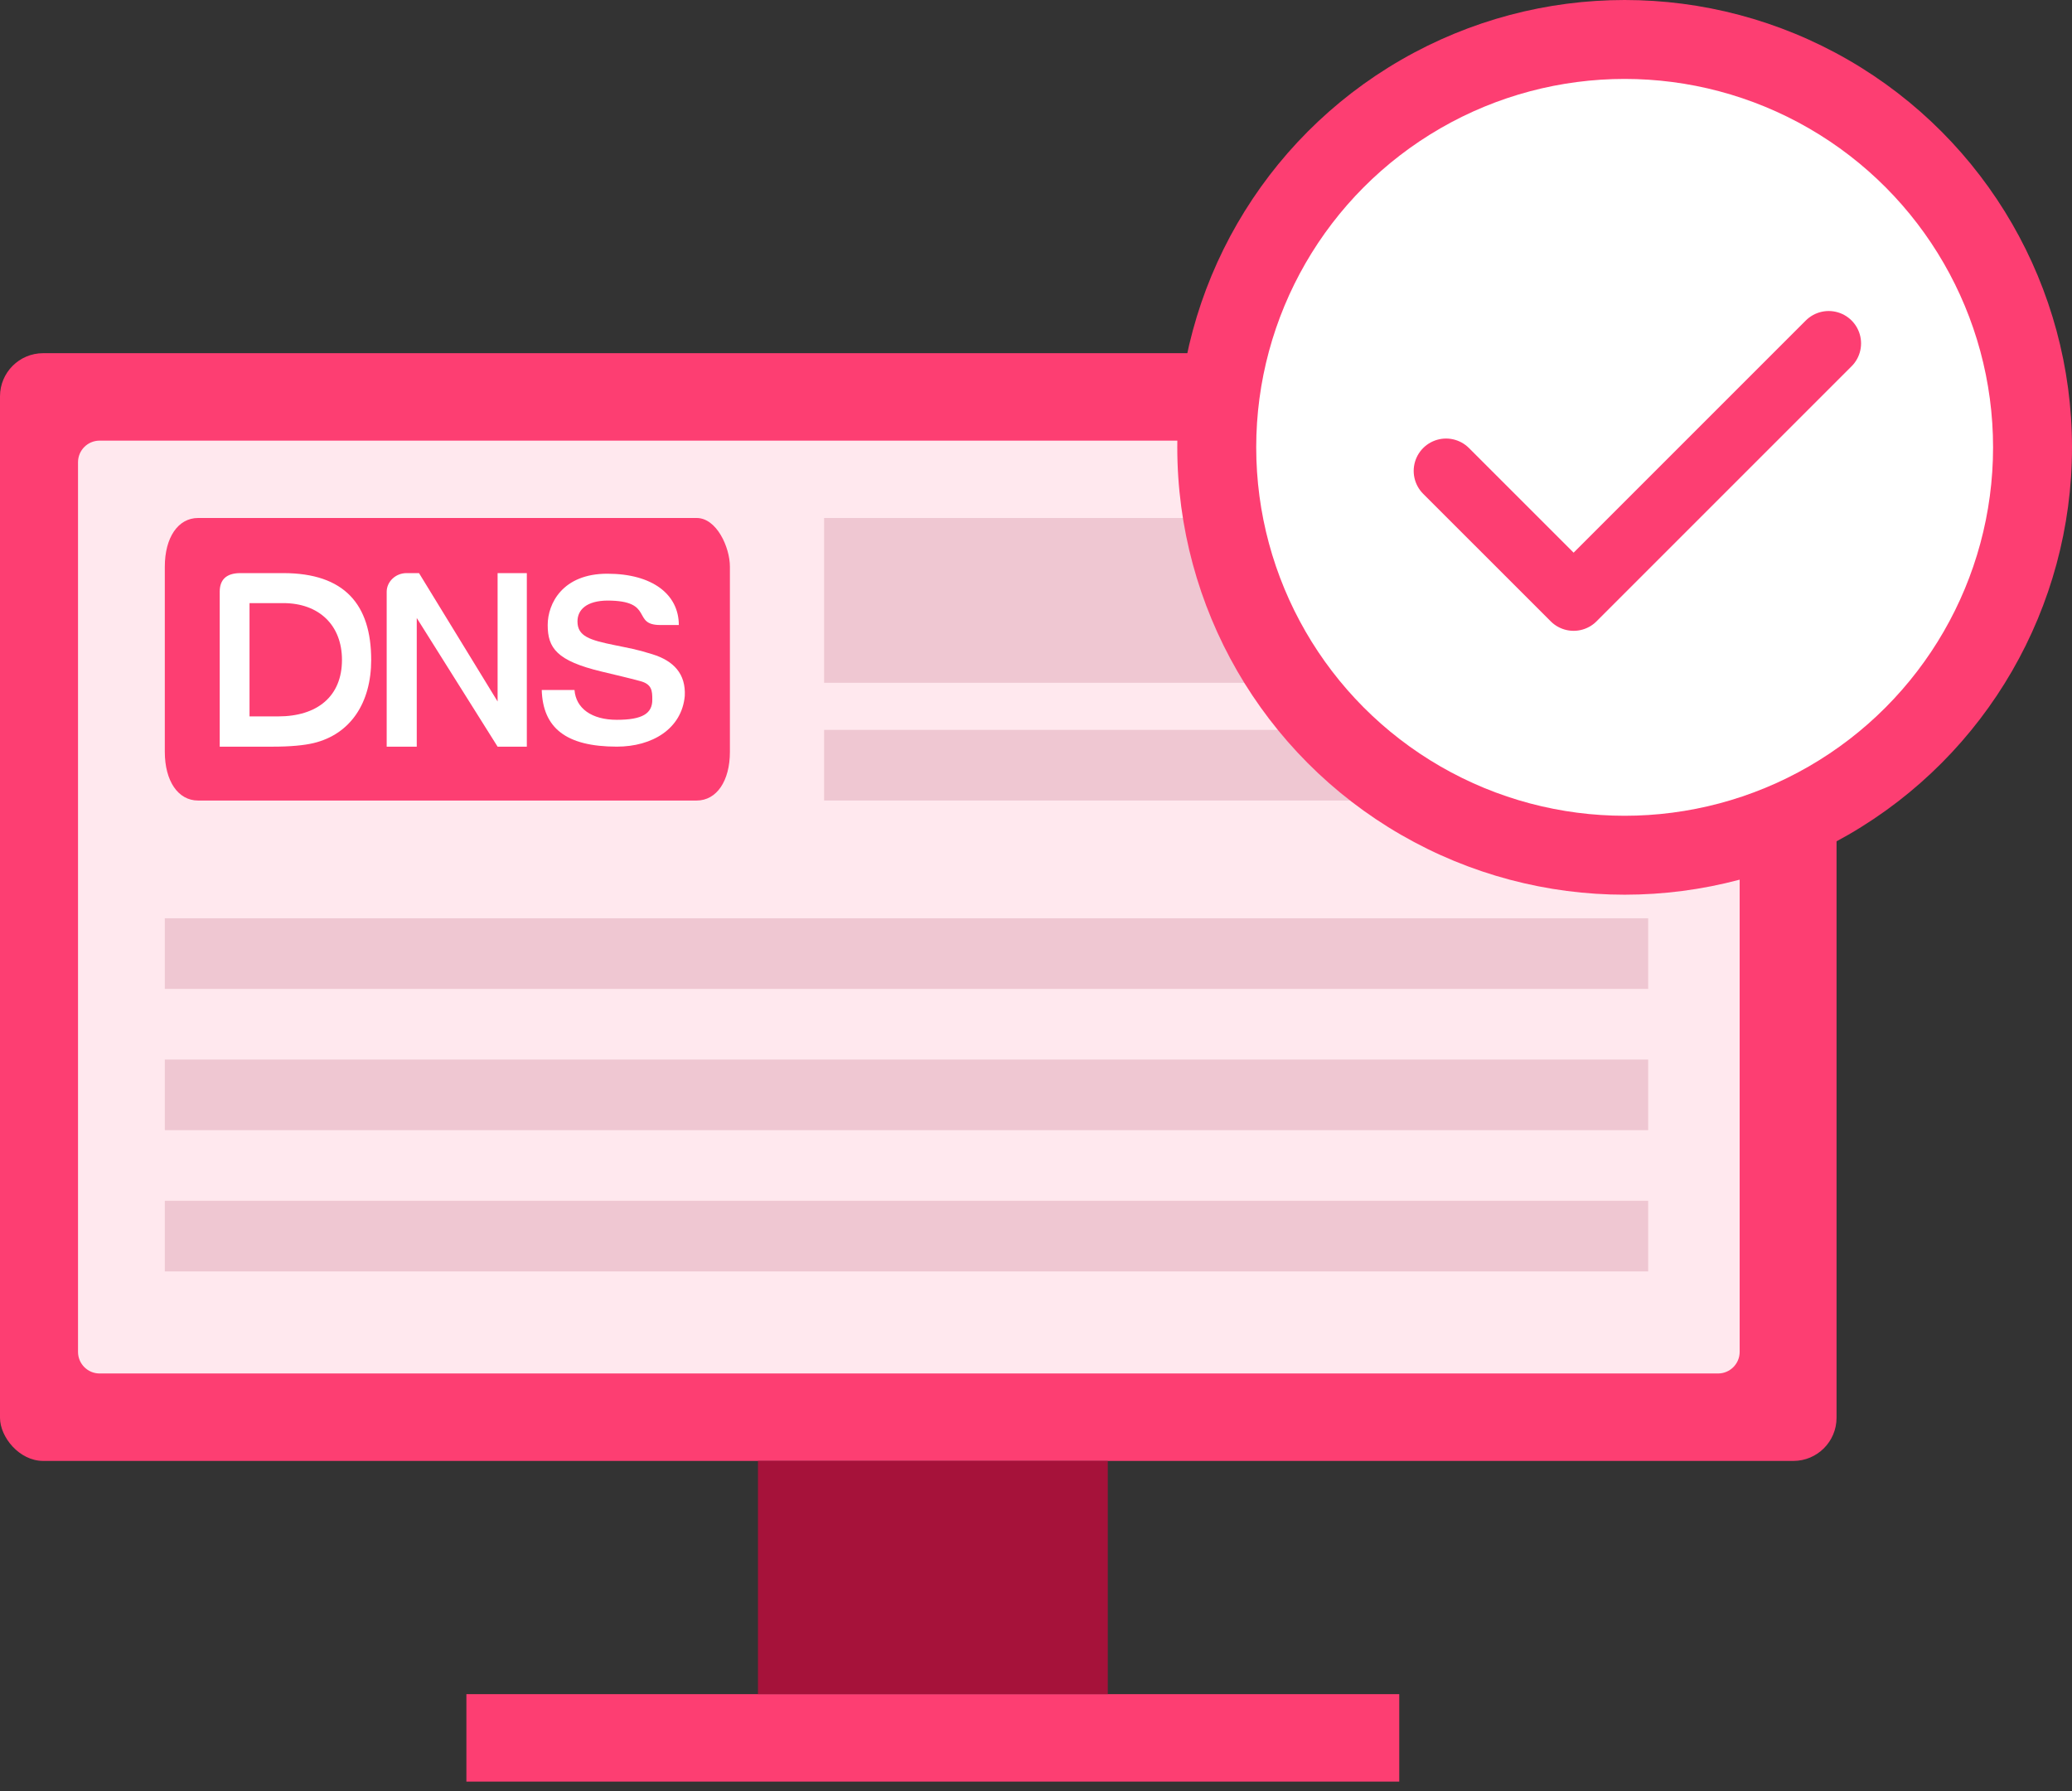 <svg width="96" height="83" viewBox="0 0 96 83" fill="none" xmlns="http://www.w3.org/2000/svg">
<rect x="0" y="0" width="96" height="83" fill="#333333" stroke="none"/>
<rect y="16.364" width="85.091" height="51.325" rx="2" fill="#FD3E72"/>
<path d="M3.615 21.416C3.615 20.864 4.062 20.416 4.614 20.416H79.602C80.154 20.416 80.602 20.864 80.602 21.416V62.637C80.602 63.189 80.154 63.637 79.602 63.637H4.614C4.062 63.637 3.615 63.189 3.615 62.637V21.416Z" fill="#FFE8EE"/>
<rect x="38.182" y="24" width="38.182" height="7.636" fill="#EFC7D2"/>
<rect x="38.182" y="33.818" width="38.182" height="3.273" fill="#EFC7D2"/>
<rect x="7.636" y="42.546" width="68.728" height="3.273" fill="#EFC7D2"/>
<rect x="7.636" y="49.091" width="68.728" height="3.273" fill="#EFC7D2"/>
<rect x="7.636" y="55.636" width="68.728" height="3.273" fill="#EFC7D2"/>
<path d="M9.176 24H32.278C33.202 24 33.818 25.354 33.818 26.257V34.834C33.818 36.188 33.202 37.091 32.278 37.091H9.176C8.252 37.091 7.636 36.188 7.636 34.834V26.257C7.636 24.903 8.252 24 9.176 24Z" fill="#FD3E72"/>
<path d="M13.124 26.554C10.285 26.554 11.1 26.554 11.1 26.554C10.482 26.566 10.18 26.862 10.18 27.418V34.595H12.637C13.452 34.595 14.083 34.535 14.53 34.429C16.252 34.015 17.198 32.549 17.198 30.575C17.198 28.009 15.963 26.554 13.124 26.554ZM15.844 30.575C15.844 32.265 14.701 33.193 12.887 33.193H11.561V27.944H13.124C14.78 27.944 15.844 28.966 15.844 30.575ZM17.916 27.418V34.595H19.309V28.634L23.055 34.595H24.409V26.554H23.055V32.502L19.414 26.554H18.836C18.323 26.554 17.916 26.956 17.916 27.418Z" fill="white"/>
<path d="M28.581 33.351C27.412 33.351 26.684 32.821 26.618 31.97H25.1C25.152 33.72 26.216 34.594 28.581 34.594C30.222 34.594 31.589 33.766 31.727 32.246C31.78 31.229 31.221 30.619 30.222 30.312C29.473 30.076 29.164 30.036 28.494 29.895C27.325 29.658 26.756 29.483 26.756 28.793C26.756 28.24 27.191 27.837 28.137 27.826C30.346 27.826 29.242 28.959 30.596 28.959H31.451C31.451 27.549 30.239 26.582 28.137 26.582C26.066 26.582 25.376 27.964 25.376 28.959C25.376 30.023 25.79 30.618 27.883 31.118C28.526 31.272 29.131 31.413 29.656 31.555C30.208 31.697 30.222 32.014 30.222 32.404C30.235 33.066 29.75 33.351 28.581 33.351Z" fill="white"/>
<rect x="21.609" y="78.495" width="43.221" height="4.052" fill="#FD3E72"/>
<rect x="35.118" y="67.689" width="16.208" height="10.805" fill="#A6123A"/>
<circle cx="75.273" cy="20.727" r="20.727" fill="#FD3E72"/>
<circle cx="75.273" cy="20.727" r="17.07" fill="white"/>
<path d="M66.999 21.819L72.909 27.728L84.727 15.91" stroke="#FD3E72" stroke-width="3" stroke-linecap="round" stroke-linejoin="round"/>
</svg>
